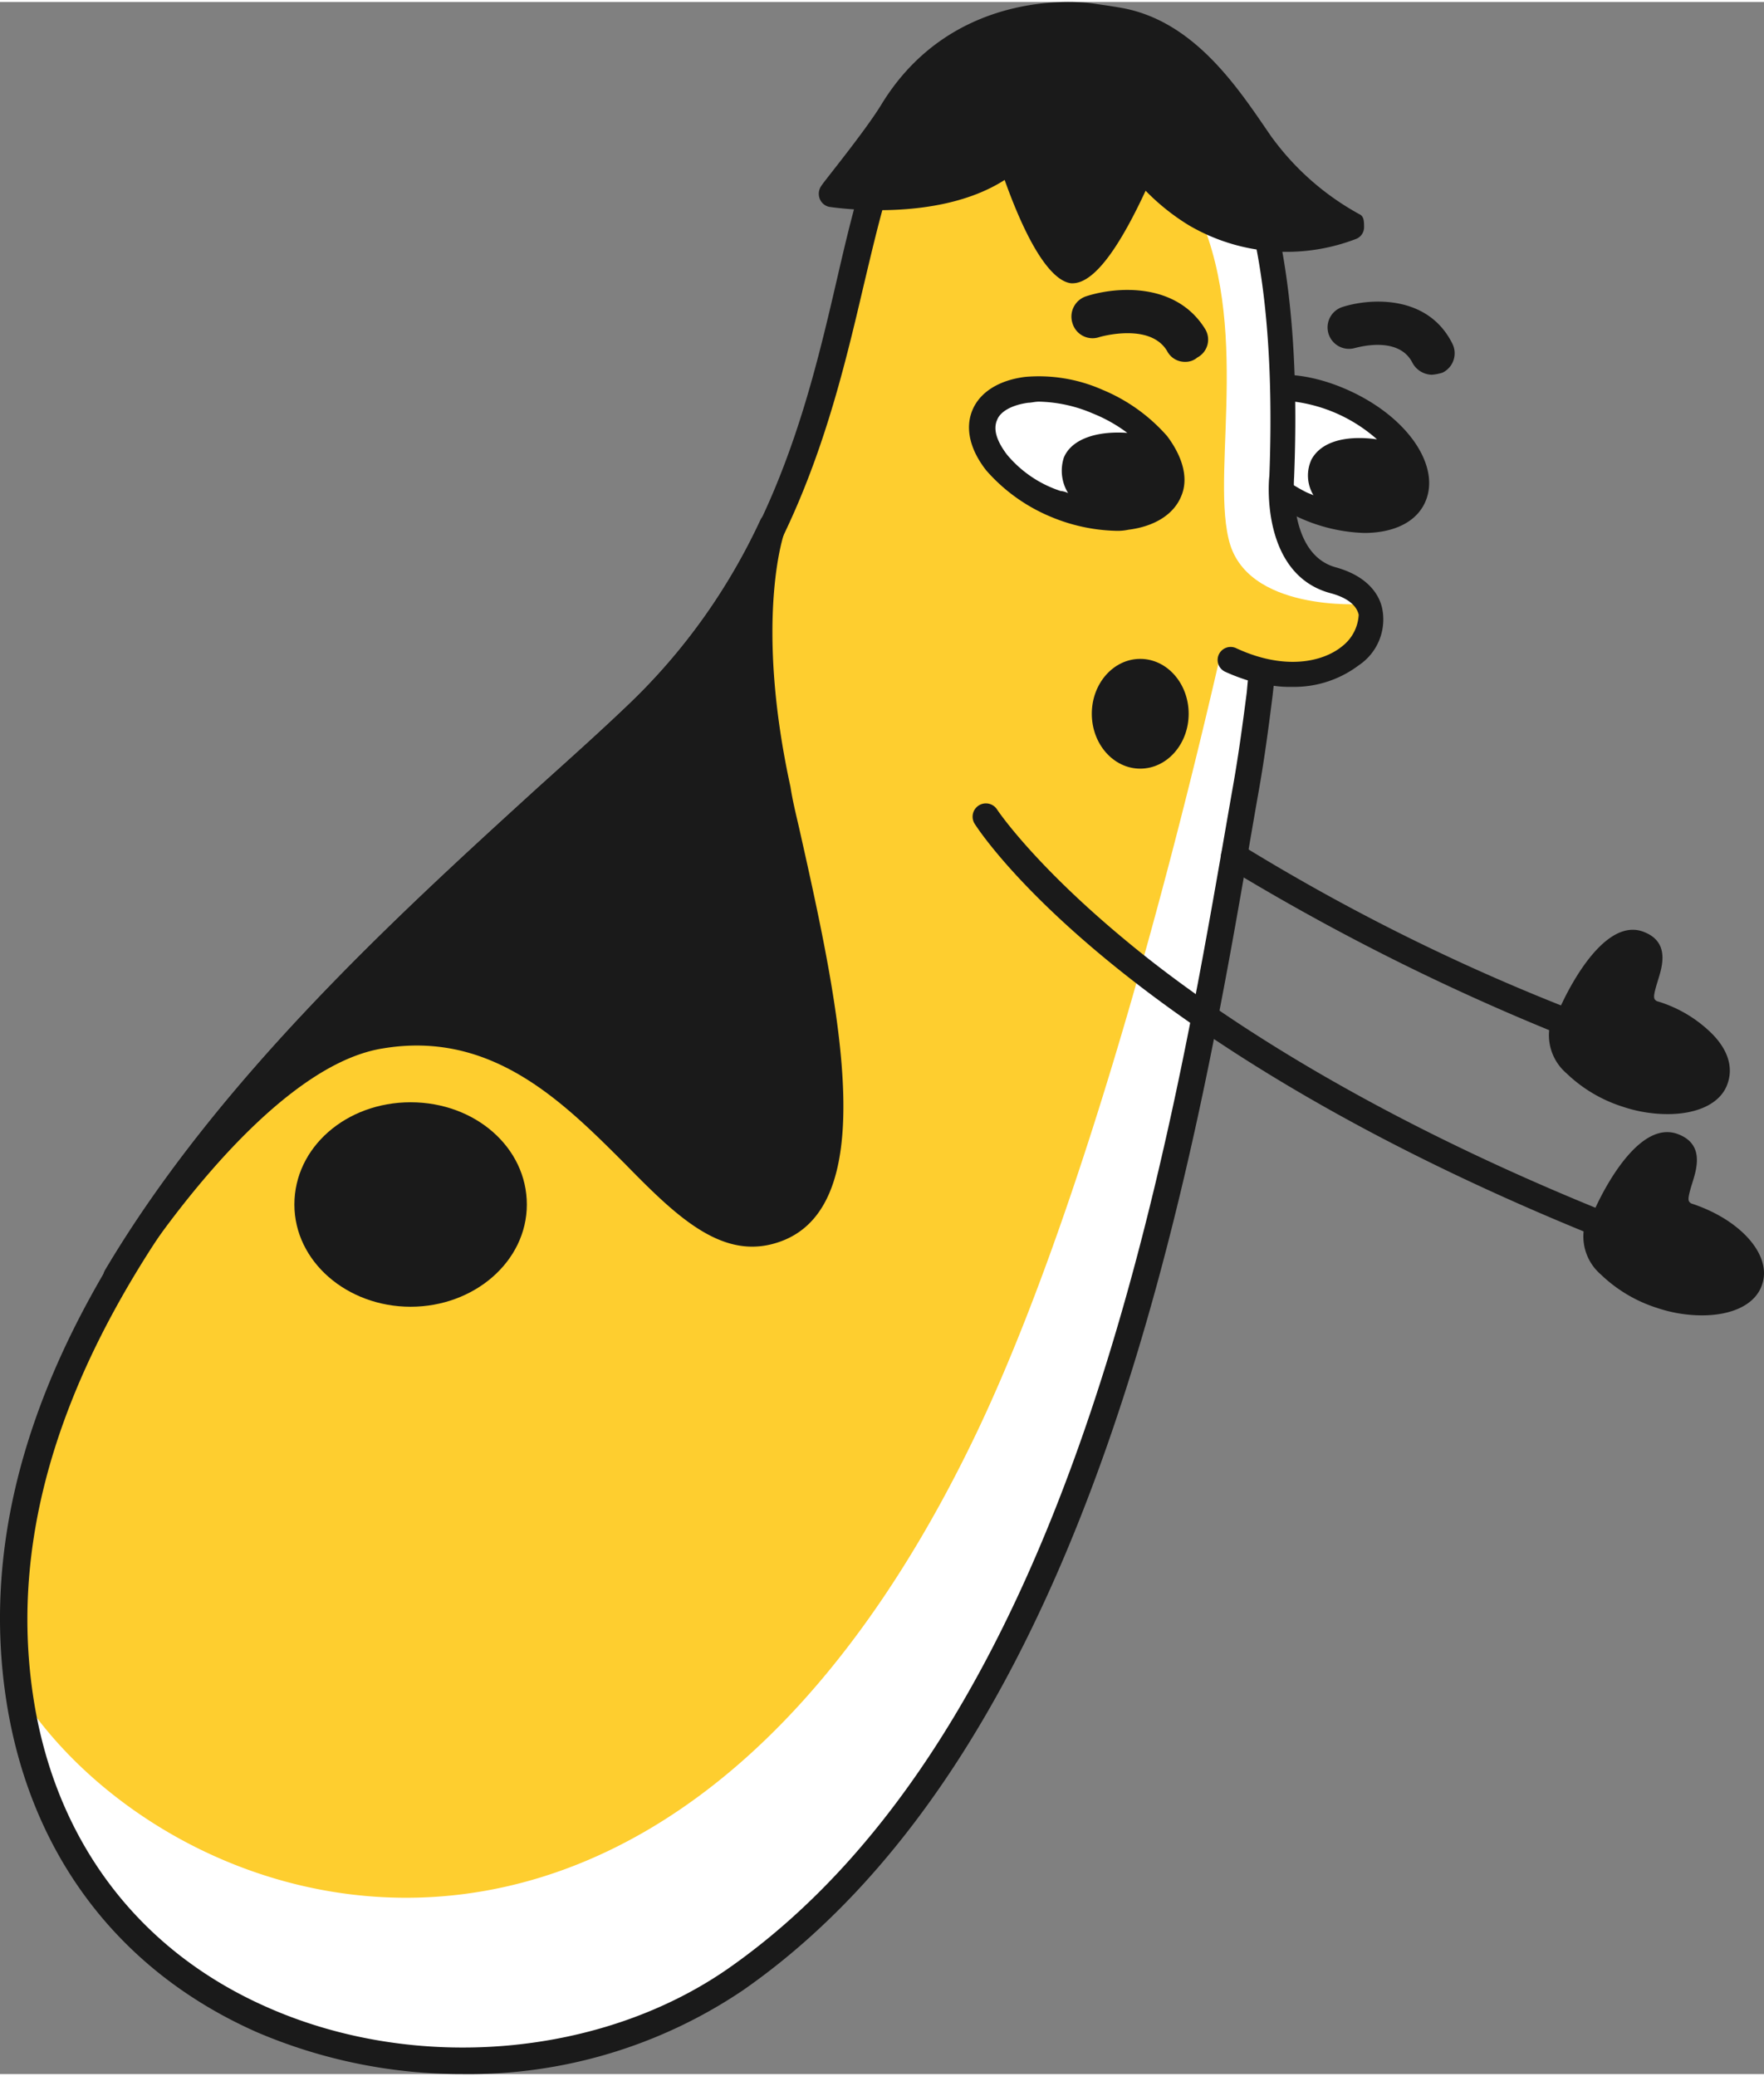 <?xml version="1.0" encoding="UTF-8"?><svg xmlns="http://www.w3.org/2000/svg" viewBox="0 0 163.919 192.54" x="0px" y="0px" width="164px" height="193px" version="1.1" xmlns:xlink="http://www.w3.org/1999/xlink"><rect x="0" y="0" width="163.919" height="192.54" fill="#808080" stroke="none"/><title>eggplant_3</title><g id="Layer_2" data-name="Layer 2"><g id="eggplant_3"><ellipse cx="123.004" cy="41.919" rx="5.1" ry="9.2" transform="translate(30.698 133.389) rotate(-63.558)" fill="#fff"/><path d="M125.856,36.34c-5.3-2.6-10.6-2.2-12.2,1s1.3,7.7,6.5,10.3a15.76,15.76,0,0,0,6.6,1.7c2.6,0,4.7-.9,5.6-2.7C133.956,43.44,131.156,38.94,125.856,36.34Zm-10,2.1c.4-.9,1.7-1.4,3.4-1.4a14.373,14.373,0,0,1,8.7,3.6c-2.9-.4-5.2.2-6.1,1.9a3.548,3.548,0,0,0,.2,3.3c-.2-.1-.5-.2-.7-.3C117.056,43.34,115.056,40.04,115.856,38.44Z" fill="#1a1a1a"/><path d="M118.056,19.74s1.5,15.2,1.2,22.2.8,10,4.2,11.2,5,5.2,1.2,7.8a9.3,9.3,0,0,1-7.8,1.2s-5,36-10.5,56-18.8,55.5-39.8,66.5-49.5,8-60.5-12.8-3-44.5,5.8-55.8c8.8-11.2,21.3-25.2,21.3-25.2l34-33,7.5-16.5,7-24,13.2-8.5Z" fill="#fece2f"/><path d="M123.556,53.24c-3.5-1.2-4.5-4.2-4.2-11.2s-1.2-22.2-1.2-22.2l-2.1-1s-6.1-1.9-5.6-1c6.1,10.9,2.1,25.2,3.7,32,1.5,6.9,12.5,6.1,12.5,6.1C127.156,55.24,126.956,54.44,123.556,53.24Z" fill="#fff"/><path d="M113.356,60.94c-.2.5-10,45.6-22.6,72-29.3,61.3-75.5,45.8-89.2,23.8a2.8,2.8,0,0,1-.1.6,44.21,44.21,0,0,0,4.8,14.5c11,20.8,39.5,23.8,60.5,12.8s34.2-46.5,39.8-66.5c5.3-19.4,10.2-54,10.5-55.9C115.256,62.04,115.056,61.74,113.356,60.94Z" fill="#fff"/><path d="M128.456,56.44c-.2-1.1-1.1-3-4.3-3.9-4.5-1.2-3.9-8.3-3.9-8.4h0c1-25.2-4.7-39.8-16.9-43.2-.1,0-11.2-3.1-19.7,8.1-2.9,3.9-4.3,9.9-5.9,16.8-2.8,12.1-6.4,27.1-19.3,39.4-2.5,2.4-5.4,5-8.4,7.7-21.6,19.7-54.3,49.4-49.6,84,2,14.7,10.3,25.9,23.4,31.7a48.343,48.343,0,0,0,19.1,3.9,45.564,45.564,0,0,0,26.1-7.8c32.6-22.7,41.9-76.4,47.4-108.5l.4-2.3c.6-3.3,1-6.3,1.4-9.5l.1-.9a10.284,10.284,0,0,0,1.7.1,9.955,9.955,0,0,0,6.2-2A5.12,5.12,0,0,0,128.456,56.44Zm-3.7,3.4c-1.8,1.5-5.4,2.3-9.9.2a1.208,1.208,0,1,0-1,2.2,18.028,18.028,0,0,0,2.1.8l-.1,1.1c-.4,3.1-.8,6.1-1.4,9.4l-.4,2.3c-5.5,31.7-14.6,84.7-46.4,106.9-11.8,8.2-29,9.7-42.8,3.6-12.3-5.4-20.1-16-21.9-29.8-4.4-33.3,27.6-62.5,48.9-81.8,3-2.8,5.9-5.4,8.4-7.8,13.4-12.8,17.1-28.2,20-40.6,1.6-6.7,2.9-12.5,5.5-15.9,7.4-9.8,16.6-7.3,17-7.2,11,3.1,16.1,16.8,15.2,40.8-.1.7-.7,9.2,5.7,10.9,1.5.4,2.4,1.1,2.6,2A3.954,3.954,0,0,1,124.756,59.84Z" fill="#1a1a1a"/><ellipse cx="100.001" cy="41.958" rx="5.1" ry="9.2" transform="translate(22.858 118.179) rotate(-67.418)" fill="#fff"/><path d="M108.456,40.34a16.259,16.259,0,0,0-6-4.3,14.6,14.6,0,0,0-7.2-1.2c-2.4.3-4.2,1.4-4.9,3.1s-.2,3.7,1.3,5.6a16.259,16.259,0,0,0,6,4.3,16.641,16.641,0,0,0,6,1.3,4.869,4.869,0,0,0,1.2-.1c2.4-.3,4.2-1.4,4.9-3.1C110.456,44.34,109.956,42.34,108.456,40.34Zm-14.9,1.7c-.9-1.2-1.3-2.3-.9-3.2.3-.8,1.4-1.4,2.9-1.6.3,0,.6-.1,1-.1a13.3,13.3,0,0,1,5,1.1,14.026,14.026,0,0,1,3.2,1.8c-2.9-.2-5.2.6-5.9,2.3a3.966,3.966,0,0,0,.4,3.3,1.854,1.854,0,0,0-.7-.2A10.864,10.864,0,0,1,93.556,42.04Z" fill="#1a1a1a"/><ellipse cx="105.956" cy="66.14" rx="4.5" ry="5.1" fill="#1a1a1a"/><path d="M74.256,76.74c-.3-1.3-.6-2.5-.8-3.8-3.4-15.6-.6-23.7-.5-23.8a1.376,1.376,0,0,0-.1-1.1,1.7,1.7,0,0,0-1-.6,1.213,1.213,0,0,0-1.2.7,56.723,56.723,0,0,1-12.2,17.1c-2.5,2.4-5.4,5-8.4,7.7-13.3,12.1-29.8,27.2-40.3,44.9a1.276,1.276,0,0,0,.4,1.7,1.421,1.421,0,0,0,.6.2,1.1,1.1,0,0,0,1-.6c.1-.2,12.5-20.1,23.8-21.9,10.1-1.7,16.7,4.9,22.5,10.7,4.6,4.7,8.7,8.7,13.6,7.5C82.256,112.84,78.056,93.64,74.256,76.74Z" fill="#1a1a1a"/><path d="M38.156,102.24c-6,0-10.8,4.2-10.8,9.5s4.9,9.5,10.8,9.5,10.8-4.2,10.8-9.5S44.156,102.24,38.156,102.24Z" fill="#1a1a1a"/><path d="M157.156,111.64c-.3-.2-.4-.3.1-1.9.4-1.3,1.2-3.7-1.5-4.6-3.2-1-6.2,4.1-7.5,6.9-22-9-35.9-18.4-43.6-24.8-8.7-7.2-12-12.2-12-12.2a1.235,1.235,0,0,0-2.1,1.3c.5.8,13,20,56.6,37.9a4.666,4.666,0,0,0,1.6,4,13.352,13.352,0,0,0,5.2,3.1,13.184,13.184,0,0,0,4.2.7c2.8,0,5-1,5.6-2.9C164.656,116.44,161.756,113.14,157.156,111.64Z" fill="#1a1a1a"/><path d="M159.056,95.84a12.129,12.129,0,0,0-5.1-3c-.3-.2-.4-.3.1-1.9.4-1.3,1.2-3.7-1.5-4.6-3.2-1-6.2,4.1-7.5,6.9a191.174,191.174,0,0,1-29.7-14.9,1.235,1.235,0,1,0-1.3,2.1,213.628,213.628,0,0,0,29.9,15.1,4.666,4.666,0,0,0,1.6,4,13.352,13.352,0,0,0,5.2,3.1,13.184,13.184,0,0,0,4.2.7c2.8,0,5-1,5.6-2.9h0C161.056,98.94,160.556,97.34,159.056,95.84Z" fill="#1a1a1a"/><path d="M110.156,33.44a1.856,1.856,0,0,1-1.7-1c-1.6-2.7-6.3-1.3-6.3-1.3a1.944,1.944,0,0,1-2.5-1.3,1.985,1.985,0,0,1,1.3-2.5c2.8-.9,8.3-1.3,11,3a1.882,1.882,0,0,1-.7,2.7A1.666,1.666,0,0,1,110.156,33.44Z" fill="#1a1a1a"/><path d="M133.056,34.64a2.107,2.107,0,0,1-1.8-1.1c-1.3-2.6-5.2-1.4-5.3-1.4a1.992,1.992,0,0,1-1.2-3.8c2.5-.8,7.9-1.2,10.2,3.4a2,2,0,0,1-.9,2.7A4.4,4.4,0,0,1,133.056,34.64Z" fill="#1a1a1a"/><path d="M126.356,19.74a24.817,24.817,0,0,1-7.9-6.8l-.3-.4c-2.9-4.2-7.021-10.792-14-12-1.245-.216-1.624-.251-2.6-.4-1.3-.2-13-1.4-19.6,9.3-1.5,2.5-5.6,7.5-5.6,7.6a1.277,1.277,0,0,0-.2,1.2,1.22,1.22,0,0,0,.9.8c.1,0,9.9,1.6,16.3-2.5,2.9,8.1,5.1,9.5,6.2,9.6h.1c2.3,0,4.8-4.3,6.8-8.6a20.614,20.614,0,0,0,4,3.2,17.953,17.953,0,0,0,15.5,1.3,1.17,1.17,0,0,0,.8-1.1C126.756,20.44,126.756,19.94,126.356,19.74Z" fill="#1a1a1a"/></g></g></svg>